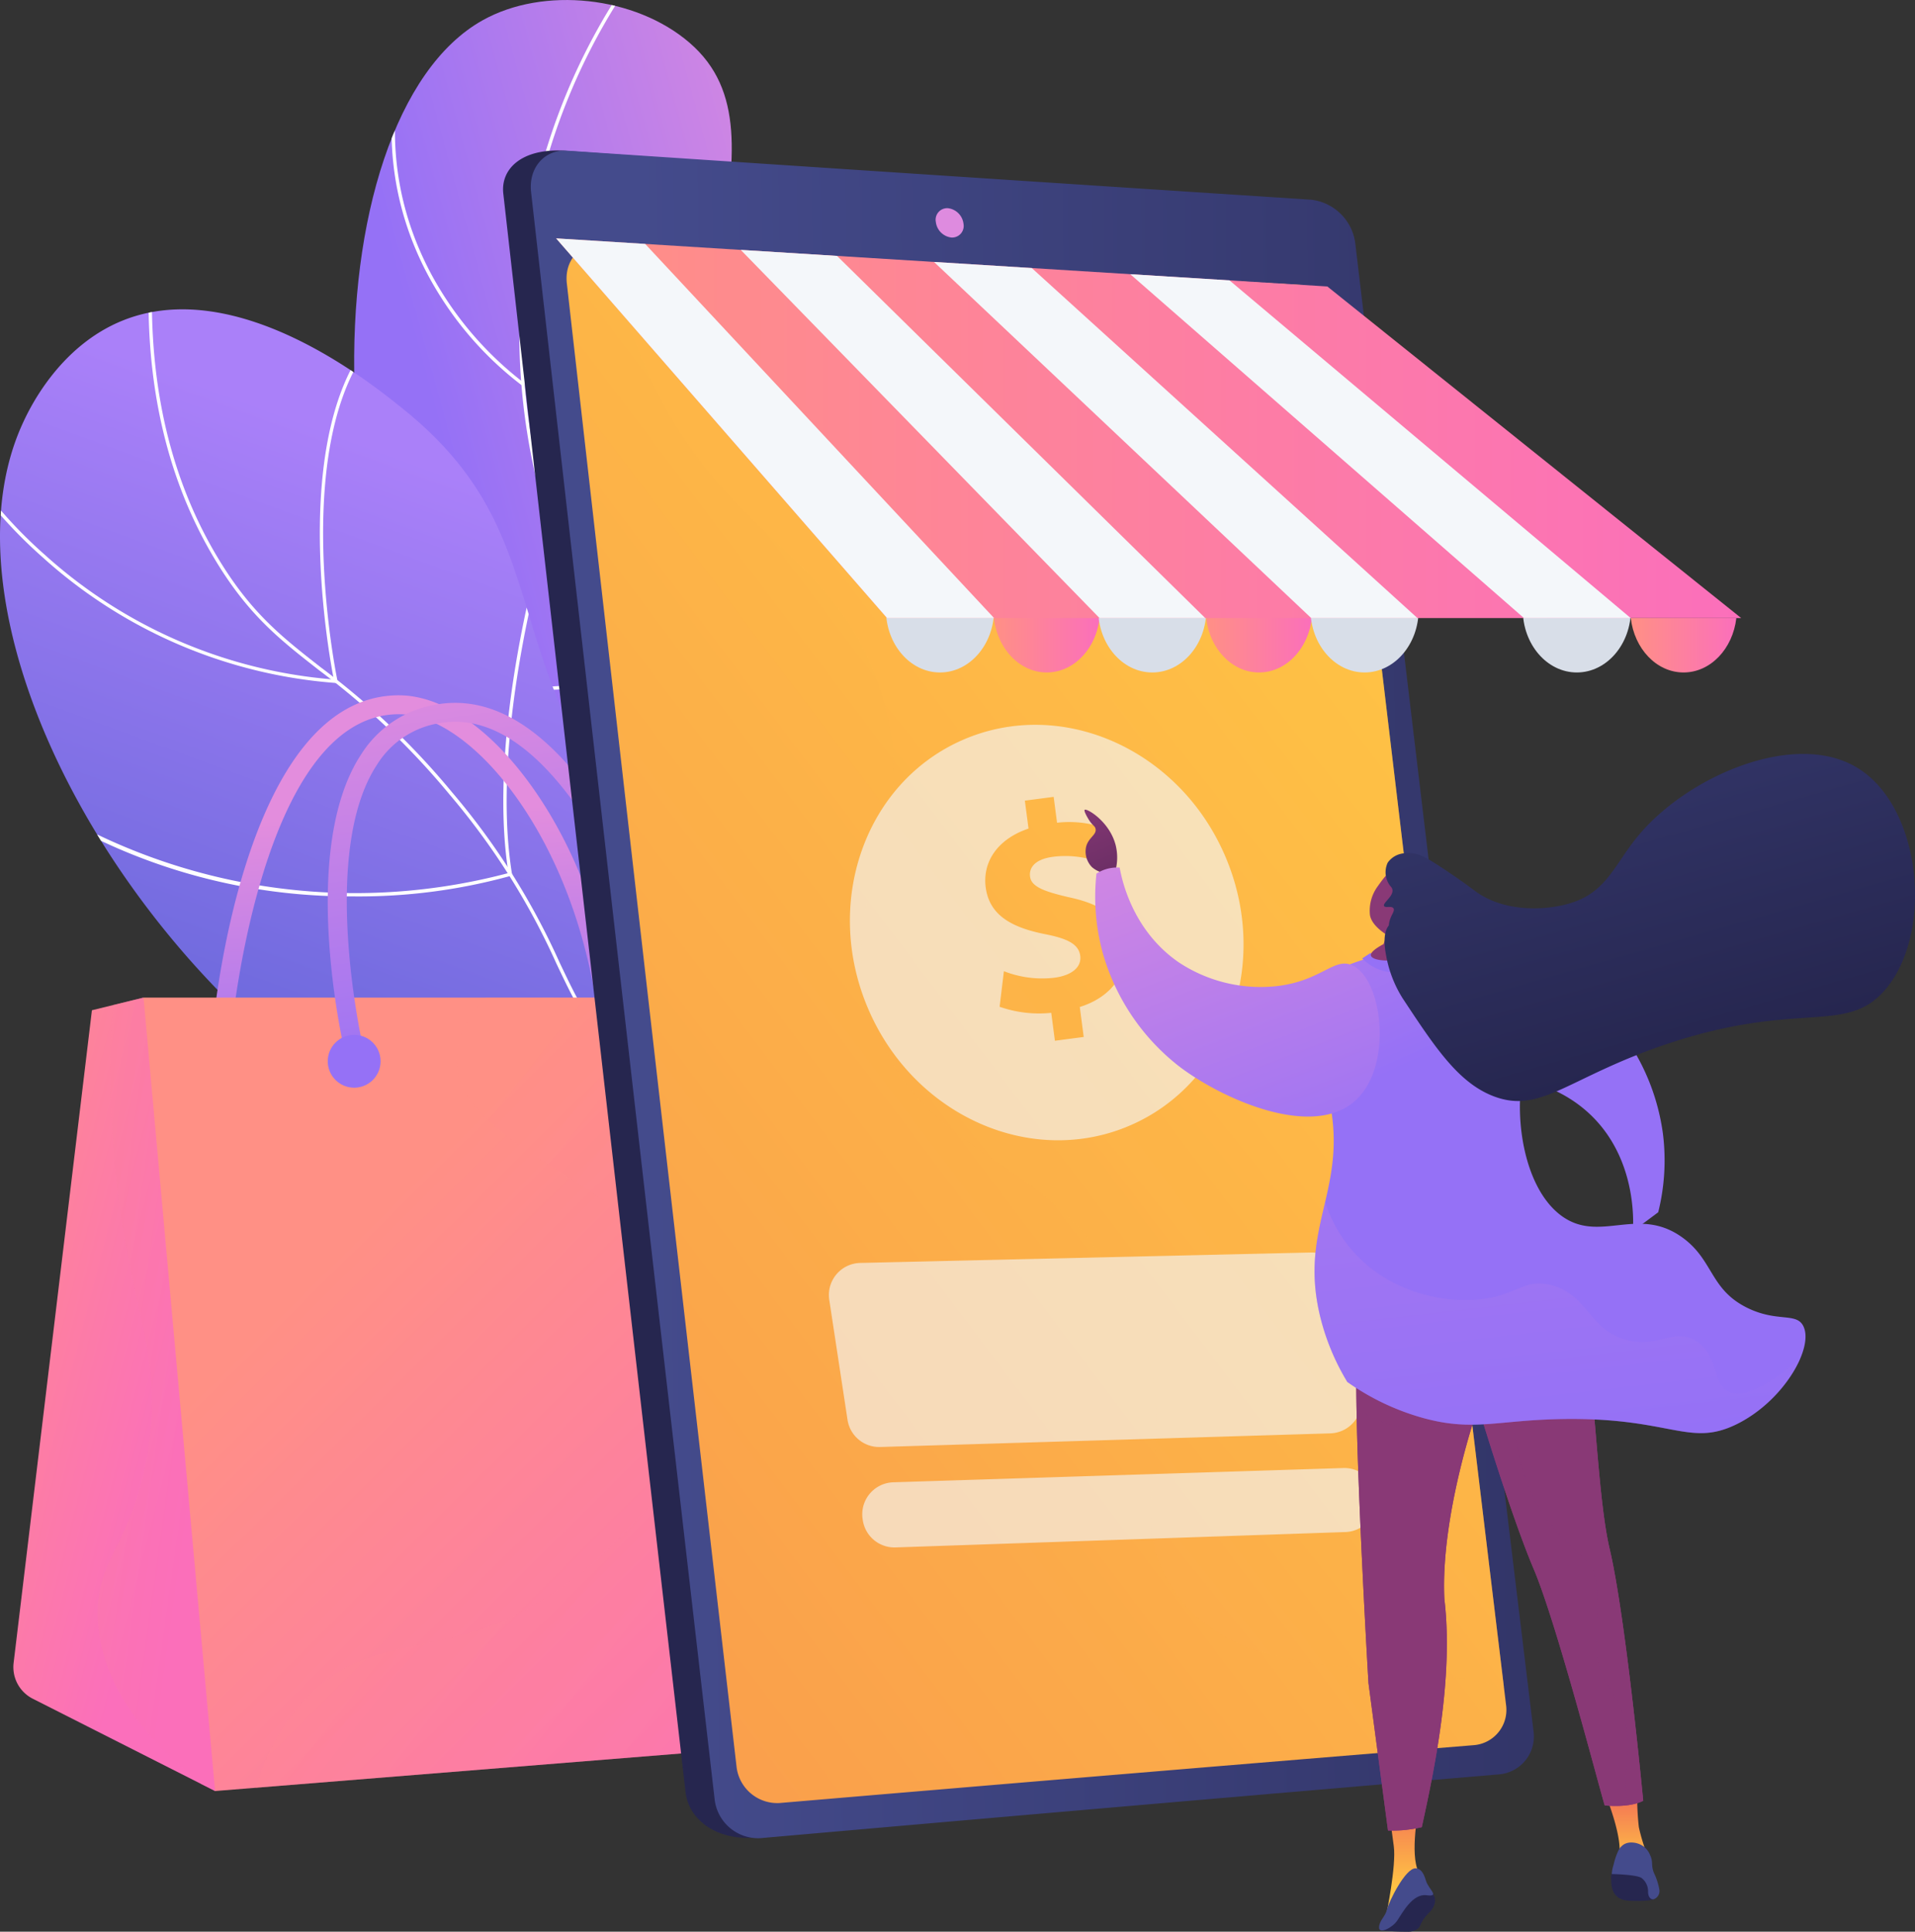 <svg xmlns="http://www.w3.org/2000/svg" xmlns:xlink="http://www.w3.org/1999/xlink" width="325.035" height="327.84" viewBox="0 0 325.035 327.84"><rect x="0" y="0" width="325.035" height="327.84" fill="#333333" stroke="none"/><defs><linearGradient id="a" x1="1.003" y1="0.208" x2="0.398" y2="0.591" gradientUnits="objectBoundingBox"><stop offset="0.004" stop-color="#e38ddd"/><stop offset="1" stop-color="#9571f6"/></linearGradient><clipPath id="b"><path d="M1082.382,693.58c6.729-14.857,14.431-37.818,11.244-64.585-3.659-30.736-18.331-38.4-28.607-71.945-14.669-47.886,11.158-78.613-7.653-94.8-9.174-7.9-24.764-9.6-35.119-3.794C992.7,475,990.977,560.9,1030.88,598.828c18.047,17.153,35.412,17.237,48.069,38.272C1090.132,655.686,1086.647,678.226,1082.382,693.58Z" transform="translate(-1000.456 -455.006)"/></clipPath><linearGradient id="c" x1="0.614" y1="0.23" x2="0.417" y2="0.78" gradientUnits="objectBoundingBox"><stop offset="0" stop-color="#aa80f9"/><stop offset="0.996" stop-color="#6165d7"/></linearGradient><clipPath id="d"><path d="M672.132,1104.832c3.494-12.522,6.869-32.307-1.576-51.244-14.733-33.038-48.859-26.318-76.836-63.038-22.565-29.617-12.267-49.612-38.564-70.522-4.4-3.5-27.588-22.648-47.234-14.767-11.071,4.441-16.106,15.481-17.051,17.554-14.287,31.323,13.281,85.788,53.89,113.741,23.332,16.06,31.8,12.56,73.721,32.888A246.888,246.888,0,0,1,672.132,1104.832Z" transform="translate(-487.056 -903.374)"/></clipPath><linearGradient id="e" x1="0.458" y1="0.334" x2="0.516" y2="1.221" xlink:href="#a"/><linearGradient id="f" x1="-0.248" y1="0.127" x2="0.49" y2="0.614" gradientUnits="objectBoundingBox"><stop offset="0" stop-color="#ff9085"/><stop offset="1" stop-color="#fb6fbb"/></linearGradient><linearGradient id="g" x1="-0.553" y1="0.1" x2="0.458" y2="0.587" xlink:href="#f"/><linearGradient id="h" x1="0.214" y1="0.323" x2="0.931" y2="0.953" xlink:href="#f"/><linearGradient id="i" x1="0.364" y1="-0.088" x2="0.54" y2="1.094" xlink:href="#a"/><linearGradient id="j" x1="0.113" y1="0.311" x2="0.932" y2="0.944" xlink:href="#f"/><linearGradient id="k" x1="-0.175" y1="0.249" x2="0.027" y2="0.324" xlink:href="#a"/><linearGradient id="l" x1="-0.175" y1="0.249" x2="0.027" y2="0.324" xlink:href="#a"/><linearGradient id="m" x1="0.118" y1="0.5" x2="1.619" y2="0.466" gradientUnits="objectBoundingBox"><stop offset="0" stop-color="#444b8c"/><stop offset="0.996" stop-color="#26264f"/></linearGradient><linearGradient id="n" x1="0.794" y1="0.113" x2="-0.747" y2="2.041" gradientUnits="objectBoundingBox"><stop offset="0" stop-color="#ffc444"/><stop offset="0.996" stop-color="#f36f56"/></linearGradient><linearGradient id="o" x1="0.793" y1="0.123" x2="-0.826" y2="2.208" xlink:href="#n"/><linearGradient id="p" x1="0" y1="0.5" x2="1" y2="0.5" xlink:href="#f"/><linearGradient id="q" x1="0" y1="0.5" x2="1" y2="0.5" xlink:href="#f"/><linearGradient id="s" x1="0" y1="0.5" x2="1" y2="0.5" xlink:href="#f"/><linearGradient id="t" x1="0" y1="0.5" x2="1" y2="0.5" xlink:href="#f"/><linearGradient id="u" x1="-32.576" y1="10.777" x2="-33.42" y2="6.738" gradientUnits="objectBoundingBox"><stop offset="0" stop-color="#311944"/><stop offset="1" stop-color="#893976"/></linearGradient><linearGradient id="v" x1="0.416" y1="0.207" x2="0.655" y2="0.651" xlink:href="#n"/><linearGradient id="w" x1="-21.156" y1="1.152" x2="-21.156" y2="-0.027" xlink:href="#n"/><linearGradient id="x" x1="-22.154" y1="0.734" x2="-22.154" y2="-0.116" xlink:href="#n"/><linearGradient id="y" x1="-3.004" y1="0.5" x2="-2.004" y2="0.5" xlink:href="#u"/><linearGradient id="z" x1="-3.036" y1="0.129" x2="-2.316" y2="0.731" xlink:href="#u"/><linearGradient id="aa" x1="-2.753" y1="0.047" x2="-2.032" y2="0.677" xlink:href="#u"/><linearGradient id="ab" x1="-2.935" y1="-13.206" x2="-2.113" y2="-11.65" xlink:href="#a"/><linearGradient id="ac" x1="-2.388" y1="0.343" x2="-1.95" y2="1.272" xlink:href="#a"/><linearGradient id="ad" x1="-26.509" y1="3.551" x2="-25.957" y2="5.666" xlink:href="#a"/><linearGradient id="ae" x1="-31.511" y1="11.665" x2="-31.964" y2="8.828" xlink:href="#u"/><linearGradient id="af" x1="1.253" y1="7.474" x2="0.613" y2="1.611" xlink:href="#u"/><linearGradient id="ag" x1="-2.21" y1="-0.093" x2="-1.475" y2="1.694" xlink:href="#m"/><linearGradient id="ah" x1="-3.61" y1="1.019" x2="-2.844" y2="2.819" xlink:href="#a"/><linearGradient id="ai" x1="-2.582" y1="-0.327" x2="-2.125" y2="1.644" xlink:href="#a"/></defs><g transform="translate(-478.349 -455.006)"><g transform="translate(477.195 455.006)"><g transform="translate(1.155 0)"><g transform="translate(60.112)"><path d="M1082.382,693.58c6.729-14.857,14.431-37.818,11.244-64.585-3.659-30.736-18.331-38.4-28.607-71.945-14.669-47.886,11.158-78.613-7.653-94.8-9.174-7.9-24.764-9.6-35.119-3.794C992.7,475,990.977,560.9,1030.88,598.828c18.047,17.153,35.412,17.237,48.069,38.272C1090.132,655.686,1086.647,678.226,1082.382,693.58Z" transform="translate(-1000.456 -455.006)" fill="url(#a)"/><g clip-path="url(#b)"><path d="M1301.036,601.654a117.6,117.6,0,0,0-4.53-19.633c-4.739-14.643-10.809-23.076-18.495-33.75a273.833,273.833,0,0,1-17.06-26c-11.89-20.826-15.5-28.081-18.2-39.438a108.645,108.645,0,0,1,.379-51.232,105.94,105.94,0,0,1,17.837-37.191l.455.34a105.343,105.343,0,0,0-17.741,36.993,108.064,108.064,0,0,0-.377,50.961c2.686,11.288,6.279,18.517,18.138,39.288a273.585,273.585,0,0,0,17.028,25.949c7.715,10.716,13.808,19.18,18.575,33.907a118.141,118.141,0,0,1,4.552,19.729Z" transform="translate(-1211.842 -401.505)" fill="#fff"/><path d="M1077.222,570.624l-.384-.266a57.5,57.5,0,0,1-13.952-15.279c-5.756-9.119-11.462-24.072-5.959-43.529l.546.155c-5.446,19.256.2,34.051,5.892,43.071a57.993,57.993,0,0,0,13.416,14.837c2.193-15.753,13.444-24.895,22.546-29.8a70.392,70.392,0,0,1,19.625-6.975l.091.56a69.807,69.807,0,0,0-19.46,6.921c-9.07,4.894-20.3,14.044-22.3,29.843Z" transform="translate(-1048.345 -504.93)" fill="#fff"/><path d="M1030.286,1103.141c-9.292,0-21.384-2.362-31.516-12.179l.395-.408c18.229,17.663,42.913,10.878,45.538,10.087-4.479-30.816,17.211-44.061,17.431-44.191l.289.488c-.218.129-21.695,13.26-17.124,43.861l.035.235-.226.075A52.457,52.457,0,0,1,1030.286,1103.141Z" transform="translate(-998.967 -986.029)" fill="#fff"/><path d="M1190.084,1372.669c-7.145,0-16.194-1.662-26.9-6.947l.252-.509c26.869,13.262,43.086,3.53,44.882,2.35-5.084-16.76,7.354-41.583,7.481-41.833l.507.256c-.126.25-12.562,25.067-7.383,41.608l.061.194-.164.121C1208.71,1367.985,1202.081,1372.669,1190.084,1372.669Z" transform="translate(-1144.127 -1223.78)" fill="#fff"/></g></g><g transform="translate(0 52.498)"><path d="M672.132,1104.832c3.494-12.522,6.869-32.307-1.576-51.244-14.733-33.038-48.859-26.318-76.836-63.038-22.565-29.617-12.267-49.612-38.564-70.522-4.4-3.5-27.588-22.648-47.234-14.767-11.071,4.441-16.106,15.481-17.051,17.554-14.287,31.323,13.281,85.788,53.89,113.741,23.332,16.06,31.8,12.56,73.721,32.888A246.888,246.888,0,0,1,672.132,1104.832Z" transform="translate(-487.056 -903.374)" fill="url(#c)"/><g clip-path="url(#d)"><path d="M864.22,1025.212c-3.018-31.015-12.759-52.676-28.948-64.382-7.9-5.713-14.544-7.2-21.579-8.785-7.677-1.725-15.617-3.507-25.548-11.09-9.665-7.379-12.711-13.789-16.569-21.9a120.358,120.358,0,0,0-18.11-28.667A128.344,128.344,0,0,0,731.3,869.27c-6.684-5.219-11.965-9.341-17.6-18.666-9.183-15.194-12.826-33.781-10.827-55.244l.566.053c-1.987,21.34,1.629,39.81,10.747,54.9,5.581,9.236,10.826,13.329,17.465,18.511a128.813,128.813,0,0,1,22.252,21.2,120.864,120.864,0,0,1,18.186,28.788c3.824,8.046,6.845,14.4,16.4,21.7,9.834,7.508,17.71,9.277,25.328,10.987,7.093,1.594,13.793,3.1,21.789,8.879,16.327,11.8,26.145,33.6,29.18,64.786Z" transform="translate(-677.133 -808.007)" fill="#fff"/><path d="M481.888,986.955l-.379-.029A83.5,83.5,0,0,1,431.764,965.6a78.951,78.951,0,0,1-15.534-18.669l.5-.271A78.37,78.37,0,0,0,432.161,965.2a82.938,82.938,0,0,0,49.017,21.133c-.852-4.33-8.3-44.94,8.539-60.148l.381.422c-17.466,15.777-8.383,59.541-8.29,59.981Z" transform="translate(-424.523 -923.51)" fill="#fff"/><path d="M545.744,1318.641q-.646,0-1.3-.008a98.927,98.927,0,0,1-58.842-19.859l.343-.453a101.275,101.275,0,0,0,86.127,16.355c-3.613-22.812,5.142-53.507,5.231-53.815l.546.158c-.089.309-8.872,31.1-5.178,53.812l.039.241-.232.075A96.737,96.737,0,0,1,545.744,1318.641Z" transform="translate(-485.771 -1219.003)" fill="#fff"/><path d="M1010.559,1706.368a147.438,147.438,0,0,1-19.089-1.258l.074-.563c41.018,5.353,67.368-8.08,70.249-9.636-14.417-22.464-4.227-55.519-4.121-55.851l.541.171c-.1.331-10.291,33.385,4.222,55.626l.164.25-.259.15C1062.112,1695.389,1042.754,1706.368,1010.559,1706.368Z" transform="translate(-932.41 -1552.921)" fill="#fff"/></g></g></g><g transform="translate(3.423 118.004)"><path d="M861.978,1522.074a1.606,1.606,0,0,1-1.6-1.452c-1.405-14.744-6.213-28.752-13.535-39.445-6.488-9.473-14.212-15.126-20.665-15.126h-.021c-23.505.046-28.422,54.011-28.468,54.557a1.6,1.6,0,1,1-3.2-.275c.2-2.345,5.234-57.44,31.66-57.492h.028c7.625,0,16.12,6.021,23.312,16.522,7.626,11.134,12.627,25.678,14.083,40.955a1.605,1.605,0,0,1-1.445,1.75C862.08,1522.072,862.029,1522.074,861.978,1522.074Z" transform="translate(-760.76 -1462.84)" fill="url(#e)"/><path d="M509.719,2020.033l30.941,15.665,18.748-57.531-30.891-77.127-8.759,2.147-13.291,110.77A6.01,6.01,0,0,0,509.719,2020.033Z" transform="translate(-506.425 -1849.733)" fill="url(#f)"/><path d="M667.281,1978.167,636.39,1901.04l-5.167,1.267a167.925,167.925,0,0,0,.085,24.944c2.071,26.259,8.948,33.568,5.617,51.886-2.77,15.232-8.82,17.3-8.291,27.548.576,11.162,8.361,20.508,17.616,27.858l2.283,1.156Z" transform="translate(-614.296 -1849.733)" opacity="0.52" fill="url(#g)"/><path d="M695.12,1901.04H810.49L848.672,2024.3,707.263,2035.7Z" transform="translate(-673.026 -1849.733)" fill="url(#h)"/><path d="M966.628,1534.385a1.6,1.6,0,0,1-1.561-1.239c-.328-1.4-7.908-34.427,2.78-50.636a18.62,18.62,0,0,1,12.72-8.43c27.629-4.869,44.639,54.473,45.35,57a1.6,1.6,0,1,1-3.09.868c-.166-.591-16.911-59.087-41.7-54.709a15.327,15.327,0,0,0-10.6,7.036c-9.935,15.068-2.412,47.808-2.335,48.137a1.6,1.6,0,0,1-1.2,1.928A1.52,1.52,0,0,1,966.628,1534.385Z" transform="translate(-908.795 -1472.513)" fill="url(#i)"/><g transform="translate(41.156 51.307)" opacity="0.3"><path d="M954.237,1901.04H897c-2.823,2.871-4.826,6.18-5.017,9.893-.9,17.44,39.193,23.169,43.06,47.072,2.789,17.243-14.374,37.137-29.687,46-16.135,9.339-27.067,4.61-37.978,14.978a35.781,35.781,0,0,0-9.45,16.157l134.49-10.836Z" transform="translate(-857.93 -1901.04)" fill="url(#j)"/></g><circle cx="4.484" cy="4.484" r="4.484" transform="translate(53.36 57.63)" fill="url(#k)"/><circle cx="4.484" cy="4.484" r="4.484" transform="translate(111.846 57.214)" fill="url(#l)"/></g><g transform="translate(86.539 25.54)"><path d="M1355.354,689.041q15.032,127.047,30.064,251.442a6.421,6.421,0,0,1-5.713,7.313q-60.413,5.731-120.826,11.713c-7.184.349-11.13-3.666-11.592-7.686q-15.473-134.285-30.945-271.382c-.463-4.105,3.015-7.633,10.2-7.283q60.712,4.329,121.421,8.543A8.49,8.49,0,0,1,1355.354,689.041Z" transform="translate(-1216.302 -673.135)" fill="#26264f"/><path d="M1396.423,689.023q15.127,127.6,30.253,252.516a6.454,6.454,0,0,1-5.749,7.346q-62.731,5.313-125.463,10.836a7.44,7.44,0,0,1-7.79-6.722q-15.57-134.9-31.14-272.647c-.466-4.123,2.3-7.287,6.144-7.026q63.153,4.213,126.307,8.325A8.536,8.536,0,0,1,1396.423,689.023Z" transform="translate(-1251.778 -673.291)" fill="url(#m)"/><path d="M1439.791,823.163q14.01,118.222,28.021,234.137a6.009,6.009,0,0,1-5.372,6.852q-59,4.824-117.992,9.833a6.961,6.961,0,0,1-7.255-6.277q-14.4-124.6-28.793-251.633c-.433-3.831,2.14-6.8,5.716-6.585q59.363,3.456,118.726,6.84A7.893,7.893,0,0,1,1439.791,823.163Z" transform="translate(-1297.576 -793.514)" fill="url(#n)"/><path d="M1486.92,817.029q-58.661-3.344-117.32-6.759a89.686,89.686,0,0,0,6.871,22.227c12.972,28.143,32.028,29.692,39.484,54.216,7.681,25.266-9.641,33.173-1.179,55.984,9.183,24.753,31.7,21.17,43.609,48.323,10.26,23.4-2.948,34.1,7.661,48.323,11.629,15.589,33.141,10.3,55.471,15.583q-13.826-114.412-27.651-231.064A7.889,7.889,0,0,0,1486.92,817.029Z" transform="translate(-1351.651 -794.213)" opacity="0.35" fill="url(#o)"/><path d="M1848.228,759.394a1.969,1.969,0,0,1-2.057,2.345,3.008,3.008,0,0,1-2.635-2.633,1.962,1.962,0,0,1,2.059-2.343A3.01,3.01,0,0,1,1848.228,759.394Z" transform="translate(-1770.079 -746.967)" fill="#de8bdf"/><ellipse cx="9.052" cy="10.678" rx="9.052" ry="10.678" transform="translate(83.225 67.234)" fill="url(#p)"/><ellipse cx="9.051" cy="10.678" rx="9.051" ry="10.678" transform="translate(119.257 67.234)" fill="url(#q)"/><ellipse cx="9.181" cy="10.678" rx="9.181" ry="10.678" transform="translate(101.012 67.234)" fill="#d8dee8"/><ellipse cx="9.052" cy="10.678" rx="9.052" ry="10.678" transform="translate(155.286 67.234)" fill="url(#p)"/><ellipse cx="9.181" cy="10.678" rx="9.181" ry="10.678" transform="translate(137.043 67.234)" fill="#d8dee8"/><ellipse cx="9.181" cy="10.678" rx="9.181" ry="10.678" transform="translate(173.072 67.234)" fill="#d8dee8"/><ellipse cx="9.181" cy="10.678" rx="9.181" ry="10.678" transform="translate(64.982 67.234)" fill="#d8dee8"/><path d="M1293.26,800.55l56.167,64.44H1494.4l-70.247-56.279Z" transform="translate(-1284.249 -785.631)" fill="url(#s)"/><g transform="translate(9.011 14.919)"><path d="M1293.26,800.55l56.167,64.44h18.165l-59.224-63.5Z" transform="translate(-1293.26 -800.55)" fill="#f4f7fa"/><path d="M1560.85,817.23l60.9,62.487h17.943l-62.5-61.467Z" transform="translate(-1529.519 -815.277)" fill="#f4f7fa"/><path d="M1841.04,834.71l64.023,60.44h18.029l-65.463-59.406Z" transform="translate(-1776.902 -830.71)" fill="#f4f7fa"/><path d="M2142.324,853.49l-16.844-1.05L2192.3,910.8h18.118Z" transform="translate(-2028.038 -846.365)" fill="#f4f7fa"/></g><path d="M2851.07,1350.91c.6,5.211,4.376,9.232,8.958,9.232s8.359-4.021,8.958-9.232Z" transform="translate(-2659.661 -1271.552)" fill="url(#t)"/><path d="M1782.747,1527.761c-7.84-18.069-27.731-26.844-44.426-19.6s-23.874,27.765-16.034,45.833,27.731,26.844,44.426,19.6S1790.588,1545.83,1782.747,1527.761Zm-24.619,25.75.668,5.089-4.889.643-.623-4.741a20.237,20.237,0,0,1-8.765-1.03l.729-6.035a17.786,17.786,0,0,0,8.572,1.106c2.845-.373,4.646-1.728,4.384-3.723-.25-1.9-2-2.884-5.86-3.646-5.576-1.095-9.546-3.111-10.182-7.951-.576-4.391,2.064-8.241,7.265-9.99l-.623-4.741,4.891-.642.577,4.391a18.115,18.115,0,0,1,7.453.7l-.706,5.83a16.686,16.686,0,0,0-7.409-.752c-3.243.426-4.107,1.961-3.924,3.358.217,1.646,2.1,2.465,6.552,3.5,6.214,1.316,8.969,3.746,9.56,8.236C1766.381,1547.552,1763.736,1551.757,1758.129,1553.511Z" transform="translate(-1660.24 -1408.147)" fill="#f4f7fa" opacity="0.63"/><g transform="translate(55.305 187.03)" opacity="0.63"><path d="M1773.759,2301.195l-76.419,2.315a5.435,5.435,0,0,1-5.537-4.615l-3.1-20.373a5.435,5.435,0,0,1,5.247-6.25l76.5-1.771a5.434,5.434,0,0,1,5.5,4.617l3.015,19.83A5.436,5.436,0,0,1,1773.759,2301.195Z" transform="translate(-1688.643 -2270.498)" fill="#f4f7fa"/><path d="M1819.008,2593.773l-76.373,2.612a5.434,5.434,0,0,1-5.558-4.614l-.03-.192a5.435,5.435,0,0,1,5.2-6.249l76.4-2.42a5.435,5.435,0,0,1,5.545,4.616h0A5.437,5.437,0,0,1,1819.008,2593.773Z" transform="translate(-1731.324 -2546.328)" fill="#f4f7fa"/></g></g><g transform="translate(185.223 127.956)"><path d="M2064.293,1639.289a8.718,8.718,0,0,0,.114-4.682c-1.052-4.008-4.9-6.254-5.248-5.96-.186.158.424,1.245.726,1.718.629.983,1,.988,1.114,1.49.236,1.034-1.219,1.5-1.6,3.073a3.788,3.788,0,0,0,1,3.451A4.279,4.279,0,0,0,2064.293,1639.289Z" transform="translate(-2059.124 -1619.163)" fill="url(#u)"/><path d="M2860.142,2297.186l-1.182-4.063,4.931-3.653,3.072-1.15-1.82,5.686Z" transform="translate(-2765.31 -2201.62)" fill="url(#v)"/><path d="M2816.93,3057.882s2.7,6.784,1.987,9.792a30.157,30.157,0,0,0,4.769-.426,32.861,32.861,0,0,1-1.391-4.626,45.46,45.46,0,0,1-.283-5.421Z" transform="translate(-2728.201 -2880.475)" fill="url(#w)"/><path d="M2497.963,3198.265a2.125,2.125,0,0,1,.51,1.246,2.02,2.02,0,0,1-.153.835c-.46,1.21-1.182,1.37-1.961,2.653-.477.784-.386,1.021-.822,1.375a2.856,2.856,0,0,1-1.873.5,33.317,33.317,0,0,1-4.332-.245q1.452-1.871,3.091-3.793.72-.841,1.437-1.644l2.845-.961Q2497.333,3198.249,2497.963,3198.265Z" transform="translate(-2438.958 -3004.991)" fill="#26264f"/><path d="M2502.095,3080.55s-1.626,8.486.443,10.862c1.763,2.376-.851.682-.851.682l-3.123,2.725-1.874,3.236s1.725-8.306,1.265-11.6-.69-5.52-.69-5.52Z" transform="translate(-2445.457 -2901.091)" fill="url(#x)"/><path d="M2457.52,2275.136s-4.37,3.909-4.37,20.007,2.07,51.051,2.07,51.051l3.313,25.025a21.916,21.916,0,0,0,5.734-.568c2.07-9.429,5.442-25.377,3.832-38.715-.689-14.487,5.749-32.654,5.749-32.654s5.52,18.4,9.429,27.595,11.353,38.015,12.042,40.084c4.574.415,6.528-.795,6.528-.795s-2.933-31.011-5.693-42.739-2.529-40.013-7.129-48.062C2478.676,2271.226,2457.52,2275.136,2457.52,2275.136Z" transform="translate(-2407.015 -2188.503)" fill="url(#y)"/><path d="M2457.52,2275.136s-4.37,3.909-4.37,20.007,2.07,51.051,2.07,51.051l3.313,25.025a21.916,21.916,0,0,0,5.734-.568c2.07-9.429,5.442-25.377,3.832-38.715-.689-14.487,5.749-32.654,5.749-32.654s5.52,18.4,9.429,27.595,11.353,38.015,12.042,40.084c4.574.415,6.528-.795,6.528-.795s-2.933-31.011-5.693-42.739-2.529-40.013-7.128-48.062C2478.676,2271.226,2457.52,2275.136,2457.52,2275.136Z" transform="translate(-2407.015 -2188.503)" fill="url(#z)"/><path d="M2480.226,2304.621c1.363,8.855,4.088,13.624,10.9,19.755,5.449,4.088,1.363,12.943,3.406,19.755.681,2.043,2.725,4.087,3.406,6.131,2.535,5.07.167,11.272,1.317,16.639a7.289,7.289,0,0,0,2.6-.745s-2.933-31.011-5.693-42.739-2.529-40.013-7.128-48.062c-10.348-4.139-31.5-.229-31.5-.229s-4.369,3.909-4.369,20.007c0,1.307.014,2.737.039,4.263,4.536,4.015,13.813,4.906,19.535.457a2.7,2.7,0,0,1,1.094-.5c.018-.05.029-.085.029-.085s.009.032.025.08C2476.484,2298.877,2479.636,2302.258,2480.226,2304.621Z" transform="translate(-2407.024 -2188.495)" opacity="0.25" fill="url(#aa)"/><g transform="translate(89.387 184.747)"><path d="M2823.171,3168.64s-.672,0-.616.867-.3,3.854,3.114,3.994,3.944-.242,4.055-.242a27.907,27.907,0,0,0-.9-2.857l-1.092-1.4-2.94-.308Z" transform="translate(-2822.552 -3163.614)" fill="#26264f"/><path d="M2831.6,3133.731a10.848,10.848,0,0,0-.883-2.77c-.6-1.357-.108-1.865-.685-3.1a3.69,3.69,0,0,0-.814-1.234,3.53,3.53,0,0,0-2.412-.919,2.445,2.445,0,0,0-1.136.267,2.656,2.656,0,0,0-1.022,1.078,12.045,12.045,0,0,0-.823,2.441,6.013,6.013,0,0,0-.306,1.576c.9,0,4.34.141,5.069.672a2.854,2.854,0,0,1,1.092,2.324c0,.9.448,1.316.9,1.288A1.471,1.471,0,0,0,2831.6,3133.731Z" transform="translate(-2823.407 -3125.706)" fill="#444b8c"/></g><path d="M2492.344,3163.139c.769.012,1.333.624,1.76,2.1s2.469,2.782.086,2.469-4.116,3.066-4.967,4.315-3.138,2.358-3.081,1.138,1.066-1.792,1.349-3.039S2490.589,3163.111,2492.344,3163.139Z" transform="translate(-2436.144 -2974.009)" fill="#444b8c"/><path d="M2553.748,1869.182c.1-1.668.611-12.576-7.5-20.032-6.64-6.1-15.105-6.264-16.306-6.269-7.317-.032-9.951,3.507-12.761,1.771-4.768-2.944-4.635-17.732,2.479-22.753,8.018-5.661,22.14,3.04,28.726,9.535a37.239,37.239,0,0,1,10.457,21.22,36.347,36.347,0,0,1-.8,13.328Z" transform="translate(-2460.661 -1788.196)" fill="url(#ab)"/><path d="M2388.947,1821.639c-8.046,1.994-14.144,3.9-16.6,8.373-2.6,4.721,2.3,7.774,4.288,17.572,3.041,15-5.252,21.292-1.635,36.355a39.5,39.5,0,0,0,4.63,11.195,41.581,41.581,0,0,0,13.011,6.153c8.474,2.288,12.427.31,23.59.135,18.26-.287,21.366,4.788,29.344.946,8.064-3.883,13.426-13.178,11.39-16.833-1.22-2.189-4.444-.531-9.417-2.966-6.41-3.138-5.735-8.107-11.03-11.942-7.606-5.508-14.055,1.085-20.566-3.712-6.586-4.853-8.268-17.7-6.193-25.571,1.356-5.141.989-10.6,1.892-15.838a3.322,3.322,0,0,0-.213-1.878c-1.231-2.884-6.687-3.057-10.806-3.15A46.877,46.877,0,0,0,2388.947,1821.639Z" transform="translate(-2335.016 -1788.545)" fill="url(#ac)"/><path d="M2461.7,1821.363l1.429-.939s1.028,2,6.148.8a7.848,7.848,0,0,0,4.153-2.908l1.3.469a8.58,8.58,0,0,1-5.259,4.633A7.811,7.811,0,0,1,2461.7,1821.363Z" transform="translate(-2414.564 -1786.651)" fill="url(#ad)"/><g transform="translate(48.389)"><path d="M2472.463,1723.6a7,7,0,0,1,1.343-4.888c1.295-1.829,1.6-2.063,2.146-2.342l.755-.349s.043-.012.088-.021a8.181,8.181,0,0,1,2.318.136c.97.333,1.542,4.515.552,10.212q.04.676.081,1.351c2.236-.245,2.875-.014,2.981.288.229.653-1.854,2.178-4,2.86-2.687.856-5.9.527-6.1-.358-.08-.358.3-.941,2.146-1.939l.544-1.564C2474.944,1726.729,2472.74,1725.384,2472.463,1723.6Z" transform="translate(-2472.4 -1696.277)" fill="url(#ae)"/><path d="M2492.872,1763.871c.507-.546,1.205.108,1.116.883a1.421,1.421,0,0,1-1.644,1.249C2491.636,1765.762,2492.19,1764.607,2492.872,1763.871Z" transform="translate(-2489.718 -1738.399)" fill="url(#af)"/><path d="M2573.528,1550.166c-10.633-6.422-28.742,1.451-37.126,11.527-3.9,4.682-5.26,9.272-10.894,11.261-4.283,1.513-11.685,1.889-16.7-1.768-.632-.46-3.2-2.419-6.869-4.76-1.619-1.031-3.208-1.98-5.169-1.729a3.785,3.785,0,0,0-2.909,1.595,3.823,3.823,0,0,0,.156,3.547c.332.578.544.586.635,1,.254,1.166-1.684,2.269-1.4,2.811.2.387,1.242-.079,1.579.384.369.507-.68,1.339-.777,2.912-.772.92-.914,2.693-.5,4.89a20.266,20.266,0,0,0,2.816,7.438c5.554,8.42,9.527,14.441,15.561,16.7,7.987,2.985,12.586-3.251,29.082-8.821,22.586-7.626,30.541-1.531,37.219-9.224C2586.563,1578.323,2584.567,1556.833,2573.528,1550.166Z" transform="translate(-2490.781 -1547.84)" fill="url(#ag)"/></g><path d="M2078.843,1712.471c.353,1.973,2.123,10.638,10.039,16.089a25.175,25.175,0,0,0,17.011,3.981c7.252-.969,9.379-4.834,12.4-3.5,5.126,2.264,7.016,16.932.656,22.879-7.169,6.7-22.347.016-29.76-5.518a37.237,37.237,0,0,1-13.26-19.591,36.367,36.367,0,0,1-1.027-13.313,6.456,6.456,0,0,1,3.941-1.027Z" transform="translate(-2072.87 -1693.182)" fill="url(#ah)"/><path d="M2462.775,2229.214c-2.64-1.494-1.623-6.35-5.536-8.6-3.631-2.091-6.107,1.171-11.321-.021-6.688-1.528-6.805-7.852-13.22-9.4-4.613-1.117-5.763,1.861-12.257,2.459s-15.187-1.461-21.077-7.949a23.249,23.249,0,0,1-4.917-8.615c-1.327,5.734-2.816,11.292-.875,19.377a39.506,39.506,0,0,0,4.63,11.195,41.572,41.572,0,0,0,13.011,6.153c8.474,2.288,12.427.31,23.59.135,18.259-.287,21.366,4.788,29.344.946a23.645,23.645,0,0,0,10.912-11.187C2468.255,2229.45,2464.691,2230.3,2462.775,2229.214Z" transform="translate(-2353.591 -2121.063)" opacity="0.3" fill="url(#ai)"/></g></g></g></svg>
